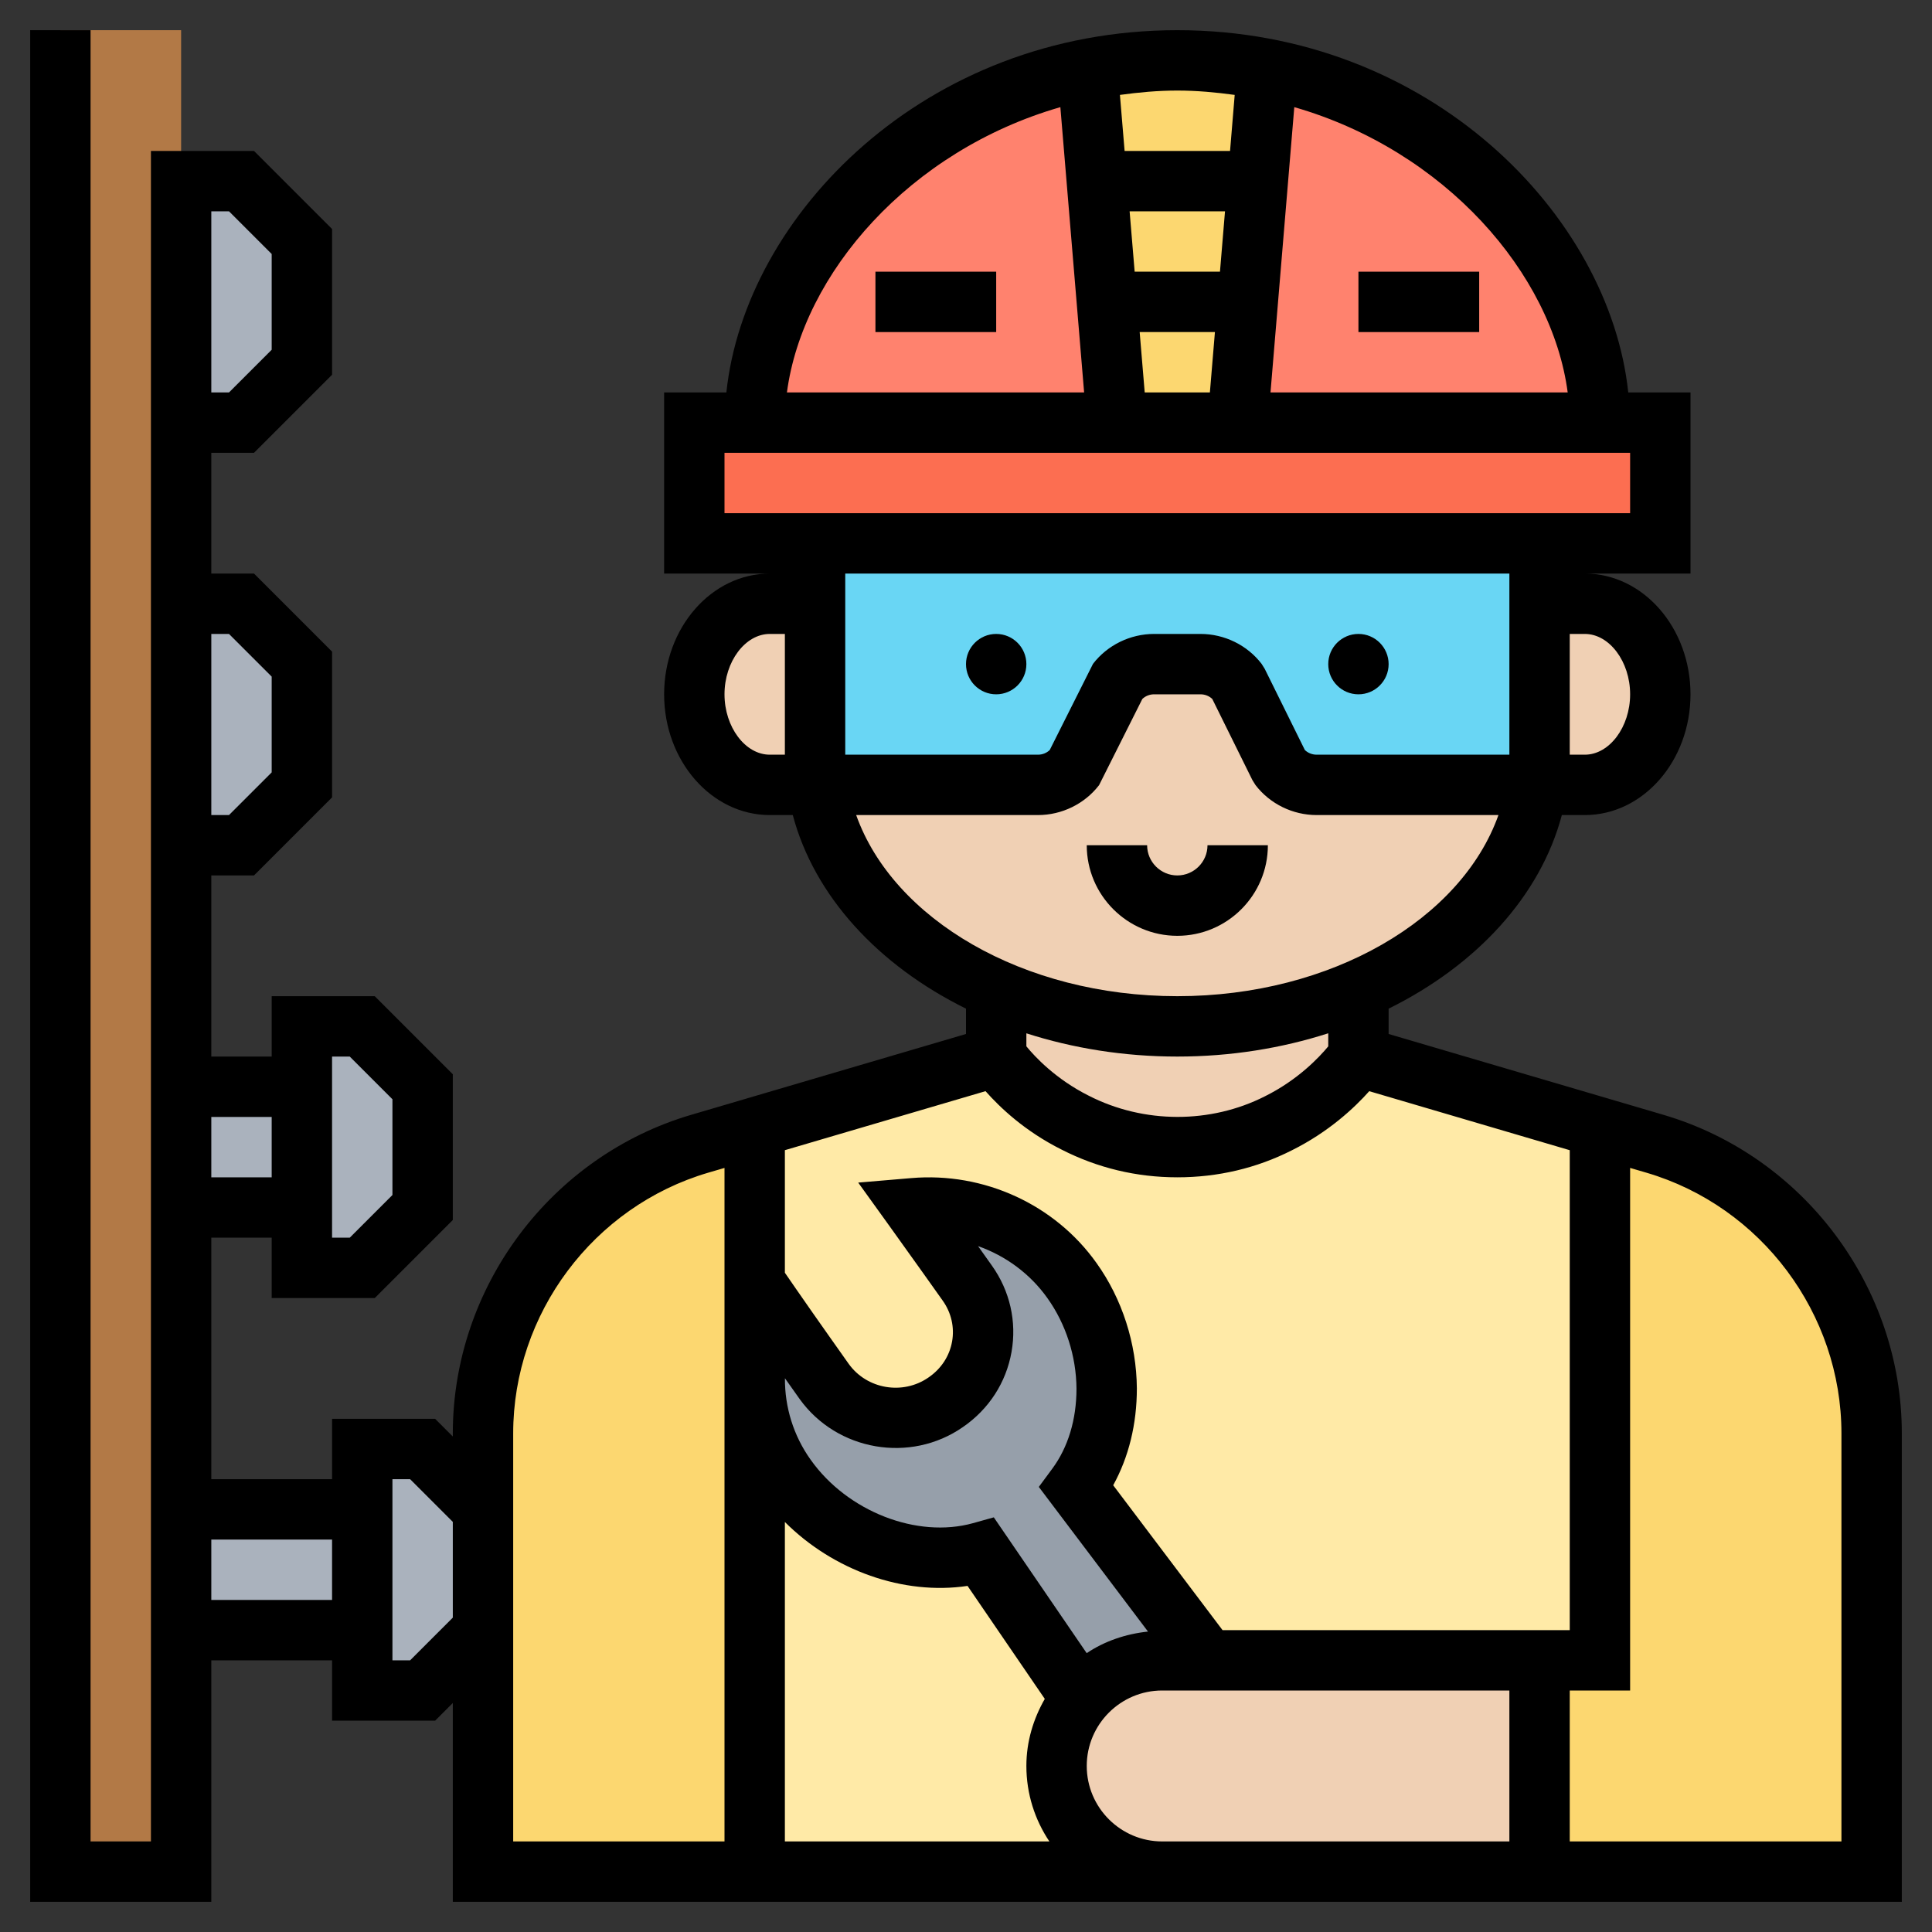 <svg id="Layer_6" enable-background="new 0 0 64 64" height="512" viewBox="0 0 64 64" width="512" xmlns="http://www.w3.org/2000/svg"><rect x="0" y="0" width="64" height="64" fill="#333333" stroke="none"/><path d="m25 45.7v16.3h-9v-8-4-2.52c0-4.43 2.92-8.34 7.18-9.59l1.82-.54z" fill="#fcd770"/><path d="m62 47.48v14.52h-11v-7h2v-17.65l1.82.54c4.26 1.25 7.18 5.16 7.18 9.59z" fill="#fcd770"/><path d="m38.5 62h-13.5v-16.3c0 1.12.34 2.26 1.04 3.24 1.44 2.03 4.17 3.12 6.46 2.48l3.32 4.84c-.51.6-.82 1.39-.82 2.24 0 1.93 1.57 3.5 3.5 3.5z" fill="#ffeaa7"/><path d="m33 35s0 .01.02.02c.09.14.96 1.35 2.6 2.17.9.46 2.02.81 3.38.81 1.34 0 2.46-.34 3.35-.79 1.77-.88 2.65-2.21 2.65-2.21l8 2.35v17.65h-2-11l-4.34-5.75c.68-.92 1-2.07 1-3.25-.01-1.25-.4-2.53-1.15-3.58-1.22-1.72-3.24-2.57-5.24-2.4.67.93 1.77 2.48 1.77 2.48.92 1.29.6 3.05-.71 3.95-1.31.91-3.11.59-4.03-.69 0 0-1.1-1.55-1.75-2.49-.36.76-.55 1.59-.55 2.43v-8.35z" fill="#ffeaa7"/><path d="m35.82 56.26c.07-.08.14-.16.21-.23.63-.64 1.51-1.03 2.47-1.03h1.5 11v7h-9-3.5c-1.93 0-3.5-1.57-3.5-3.5 0-.85.31-1.64.82-2.24z" fill="#f0d0b4"/><path d="m30.27 40.02c2-.17 4.02.68 5.24 2.4.75 1.05 1.14 2.33 1.15 3.58 0 1.18-.32 2.33-1 3.25l4.34 5.75h-1.5c-.96 0-1.84.39-2.47 1.03-.07.07-.14.15-.21.23l-3.32-4.84c-2.29.64-5.02-.45-6.46-2.48-.7-.98-1.04-2.12-1.04-3.24 0-.84.19-1.67.55-2.43.65.94 1.75 2.49 1.75 2.49.92 1.28 2.72 1.6 4.03.69 1.31-.9 1.63-2.66.71-3.95 0 0-1.1-1.55-1.77-2.48z" fill="#969faa"/><path d="m55 23c0 1.66-1.12 3-2.5 3h-1.5-.07c.05-.33.07-.66.07-1v-5h1.5c1.38 0 2.5 1.34 2.5 3z" fill="#f0d0b4"/><path d="m45 35s-.88 1.33-2.65 2.21c-.89.45-2.01.79-3.35.79-1.36 0-2.48-.35-3.38-.81-1.64-.82-2.51-2.03-2.6-2.17-.02-.01-.02-.02-.02-.02v-2l.08-.17c1.75.75 3.77 1.17 5.92 1.17s4.17-.42 5.92-1.17l.08.17z" fill="#f0d0b4"/><path d="m42.38 25.4c.3.38.75.6 1.24.6h7.31c-.44 2.93-2.75 5.44-6.01 6.83-1.75.75-3.77 1.17-5.92 1.17s-4.17-.42-5.92-1.17c-3.26-1.39-5.57-3.9-6.01-6.83h7.31c.49 0 .94-.22 1.24-.6l1.38-2.8c.29-.38.75-.6 1.23-.6h1.54c.48 0 .94.22 1.23.6z" fill="#f0d0b4"/><path d="m27 25c0 .34.02.67.07 1h-.07-1.5c-1.38 0-2.5-1.34-2.5-3s1.12-3 2.5-3h1.5z" fill="#f0d0b4"/><path d="m25 14c0-4.81 4.35-10.4 11.02-11.71l.65 7.74.33 3.97z" fill="#ff826e"/><path d="m41.98 2.29c6.67 1.31 11.02 6.9 11.02 11.71h-12l.33-3.97z" fill="#ff826e"/><path d="m55 14v4h-4-24-4v-4h2 12 4 12z" fill="#fc6e51"/><path d="m39 2c-1.04 0-2.03.1-2.98.29l.65 7.74.33 3.97h4l.33-3.97.65-7.74c-.95-.19-1.94-.29-2.98-.29z" fill="#fcd770"/><path d="m50.93 26h-7.31c-.49 0-.94-.22-1.24-.6l-1.38-2.8c-.29-.38-.75-.6-1.23-.6h-1.54c-.48 0-.94.22-1.23.6l-1.38 2.8c-.3.38-.75.6-1.24.6h-7.31c-.05-.33-.07-.66-.07-1v-5-2h24v2 5c0 .34-.02.67-.07 1z" fill="#69d6f4"/><path d="m6 54v8h-4v-61h4v5 8 6 8 8 4 10z" fill="#b27946"/><g fill="#aab2bd"><path d="m10 8v4c-.78.78-1.22 1.22-2 2h-2v-8h2c.78.78 1.22 1.22 2 2z"/><path d="m10 22v4c-.78.78-1.22 1.22-2 2h-2v-8h2z"/><path d="m12 34 2 2v4c-.78.78-1.22 1.22-2 2h-2v-2-4-2z"/><path d="m6 36h4v4h-4z"/><path d="m6 50h6v4h-6z"/><path d="m14 48 2 2v4c-.78.78-1.22 1.22-2 2h-2v-2-4-2z"/></g><path d="m42 28h-2c0 .551-.449 1-1 1s-1-.449-1-1h-2c0 1.654 1.346 3 3 3s3-1.346 3-3z"/><circle cx="45" cy="22" r="1"/><circle cx="33" cy="22" r="1"/><path d="m55.104 36.93-9.104-2.678v-.839c2.904-1.435 5.026-3.726 5.738-6.413h.762c1.93 0 3.5-1.794 3.5-4s-1.57-4-3.5-4h3.5v-6h-2.062c-.618-5.868-6.575-12-14.938-12s-14.32 6.132-14.938 12h-2.062v6h3.5c-1.93 0-3.5 1.794-3.5 4s1.57 4 3.5 4h.762c.712 2.687 2.834 4.979 5.738 6.413v.839l-9.104 2.678c-4.649 1.367-7.896 5.707-7.896 10.552v.104l-.586-.586h-3.414v2h-4v-8h2v2h3.414l2.586-2.586v-4.828l-2.586-2.586h-3.414v2h-2v-6h1.414l2.586-2.586v-4.828l-2.586-2.586h-1.414v-4h1.414l2.586-2.586v-4.828l-2.586-2.586h-3.414v56h-2v-60h-2v62h6v-8h4v2h3.414l.586-.586v6.586h23.5 3.5 21v-15.518c0-4.845-3.247-9.185-7.896-10.552zm-48.104-29.93h.586l1.414 1.414v3.172l-1.414 1.414h-.586zm33.498 47-3.622-4.799c.515-.934.784-2.027.784-3.209-.012-1.489-.487-2.964-1.334-4.149-1.378-1.943-3.734-3.023-6.139-2.817l-1.758.149 1.031 1.432c.668.927 1.765 2.473 1.767 2.476.285.399.396.882.312 1.356-.085.481-.36.903-.779 1.19-.854.594-2.041.391-2.644-.447 0 0-1.095-1.543-1.742-2.479l-.374-.542v-4.06l6.647-1.955c.471.533 1.293 1.322 2.518 1.935 1.193.609 2.483.919 3.835.919 1.345 0 2.624-.302 3.795-.895 1.228-.611 2.08-1.416 2.563-1.958l6.642 1.955v15.898zm-14.498-3.582c1.604 1.605 3.924 2.435 6.051 2.117l2.559 3.743c-.377.658-.61 1.41-.61 2.222 0 .925.282 1.784.762 2.5h-8.762zm9.998 4.345-3.077-4.499-.69.193c-1.851.514-4.16-.384-5.376-2.1-.572-.8-.86-1.747-.853-2.701.283.4.485.687.487.688 1.239 1.723 3.668 2.14 5.408.93.86-.591 1.432-1.475 1.611-2.488.178-1.008-.054-2.025-.652-2.864 0 0-.188-.266-.457-.643.917.323 1.727.918 2.298 1.723.612.857.955 1.925.963 2.998 0 1.025-.278 1.944-.804 2.655l-.444.601 3.617 4.792c-.744.079-1.44.318-2.031.715zm-7.998-35.763h22v6h-6.385c-.148 0-.289-.057-.39-.155l-1.329-2.688-.104-.166c-.476-.621-1.232-.991-2.023-.991h-1.538c-.791 0-1.547.37-2.024.991l-1.433 2.854c-.101.098-.241.155-.389.155h-6.385zm26 4c0 1.084-.687 2-1.5 2h-.5v-4h.5c.813 0 1.5.916 1.5 2zm-2.068-10h-9.845l.788-9.451c4.991 1.439 8.534 5.502 9.057 9.451zm-11.519-4h-2.826l-.167-2h3.16zm-2.493 4-.167-2h2.493l-.167 2zm2.981-9.856-.154 1.856h-3.493l-.155-1.856c.62-.085 1.25-.144 1.901-.144s1.281.059 1.901.144zm-5.775.405.787 9.451h-9.845c.523-3.949 4.066-8.012 9.058-9.451zm-11.126 13.451v-2h30v2zm1.5 8c-.813 0-1.5-.916-1.5-2s.687-2 1.5-2h.5v4zm2.862 2h6.023c.79 0 1.546-.37 2.023-.991l1.433-2.854c.101-.098.242-.155.39-.155h1.538c.148 0 .289.057.39.155l1.329 2.688.104.166c.477.621 1.233.991 2.023.991h6.023c-1.226 3.445-5.524 6-10.638 6s-9.412-2.555-10.638-6zm10.638 8c1.771 0 3.46-.276 5-.771v.433c-.3.363-1.003 1.111-2.101 1.656-1.793.908-4.001.915-5.832-.021-1.099-.55-1.792-1.299-2.067-1.636v-.431c1.54.494 3.229.77 5 .77zm-28 0h.586l1.414 1.414v3.172l-1.414 1.414h-.586zm-2 2v2h-2v-2zm-1.414-16 1.414 1.414v3.172l-1.414 1.414h-.586v-6zm-.586 32v-2h4v2zm6.586 2h-.586v-6h.586l1.414 1.414v3.172zm3.414-.586v-4.828-2.104c0-3.965 2.657-7.516 6.46-8.635l.54-.158v22.311h-7zm21.5 6.586c-1.378 0-2.5-1.121-2.5-2.5s1.122-2.5 2.5-2.5h11.5v5h-8zm22.5 0h-9v-5h2v-17.311l.54.158c3.804 1.119 6.46 4.67 6.46 8.635z"/><path d="m29 9h4v2h-4z"/><path d="m45 9h4v2h-4z"/></svg>